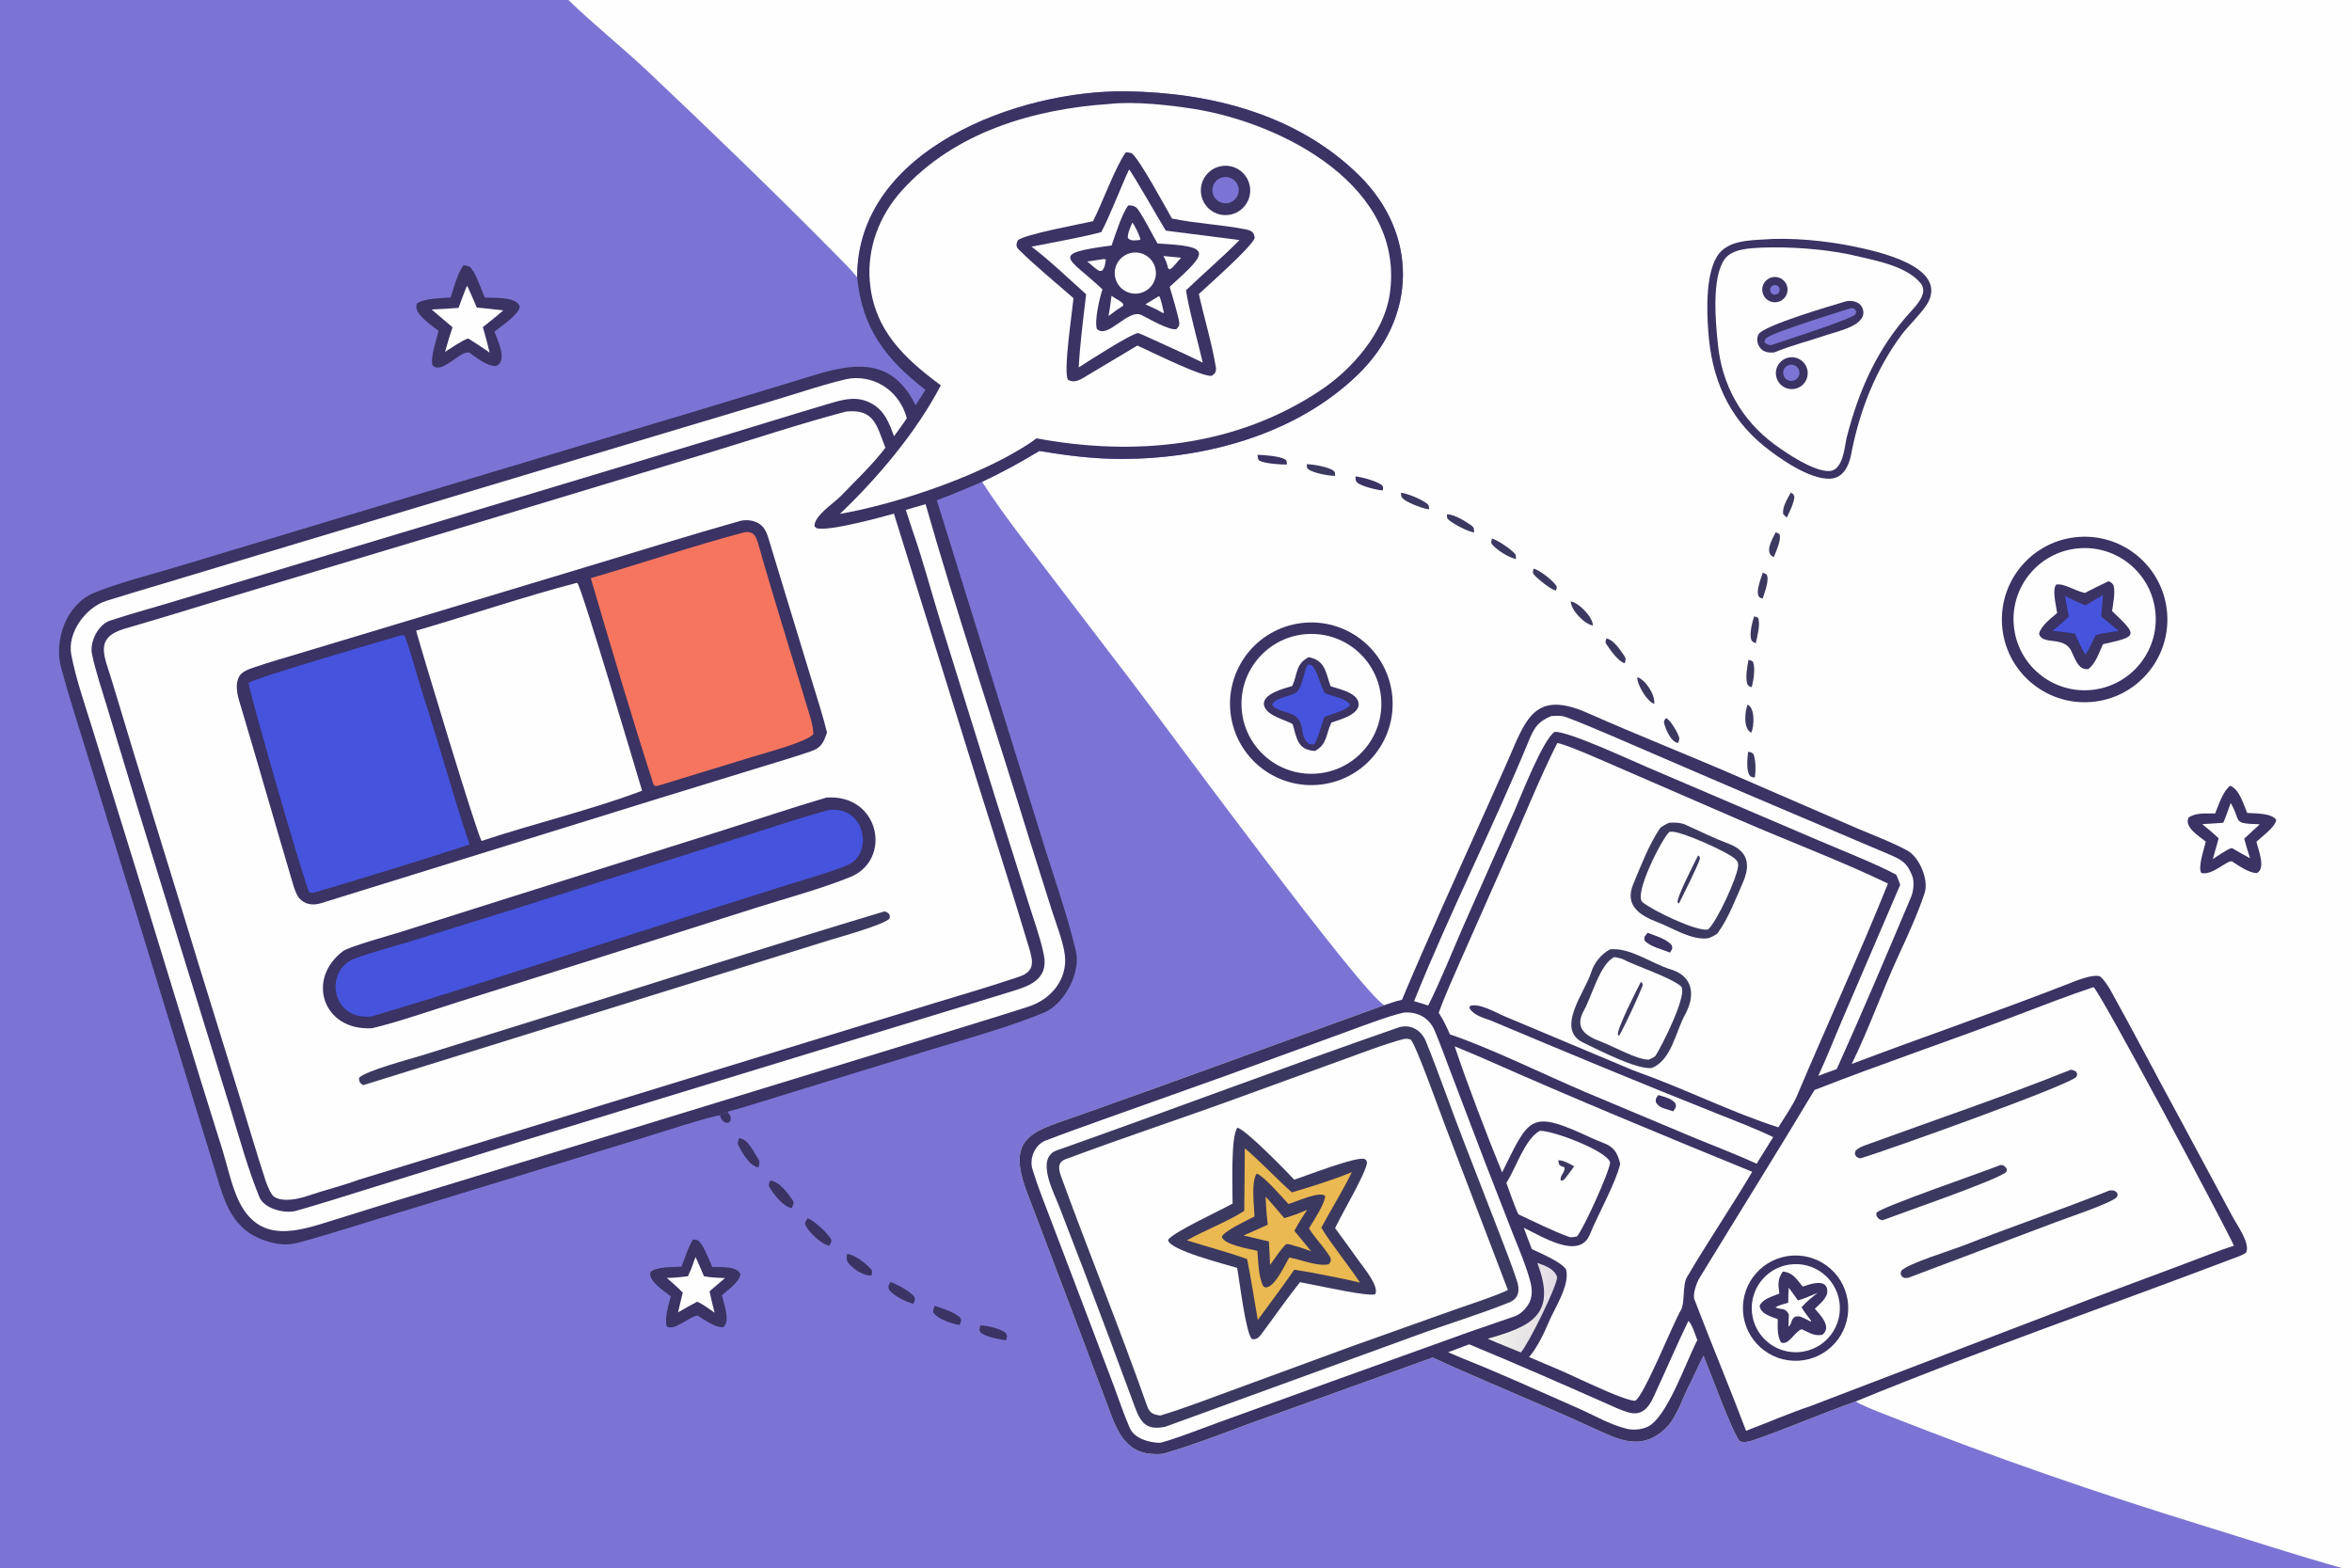 <?xml version="1.0" encoding="utf-8" ?><svg xmlns="http://www.w3.org/2000/svg" xmlns:xlink="http://www.w3.org/1999/xlink" width="1024" height="683" viewBox="0 0 1024 683"><rect x="0" y="0" width="1024" height="683" fill="#333333" stroke="none"/><path fill="#7B74D4" transform="scale(0.667 0.667)" d="M0 0L371 0L1536 0L1536 1024L1529.6 1024L0 1024L0 0Z"/><path fill="#FEFEFE" transform="scale(0.667 0.667)" d="M371 0L1536 0L1536 1024L1529.6 1024C1498.8 1015.34 1468.07 1005.28 1437.43 995.841C1368.92 974.729 1301.1 951.253 1234.4 924.956C1227.31 922.162 1217.66 918.682 1211.22 914.988C1188.85 922.872 1166.92 932.448 1144.52 940.251C1141.84 941.185 1138.33 941.943 1135.62 940.968C1130.88 935.72 1115.95 894.723 1111.95 885.076C1108.88 890.899 1106.37 896.786 1103.51 902.592C1098.51 911.645 1094.86 924.905 1087.46 932.272C1071.3 947.902 1056.22 939.797 1039.23 931.986C1004.83 916.161 969.433 902.082 935.138 886.285L819.162 928.114C799.617 935.254 779.958 943.035 760.03 948.859C757.065 949.535 754.288 949.398 751.308 949.159C731.59 947.573 727.241 928.382 721.256 912.975C716.823 901.565 712.592 889.924 708.279 878.407L669.854 777.024C656.368 740.576 676.064 738.38 705.45 727.78L754.523 710.263L903.625 656.229C888.858 648.6 761.02 474.296 739.829 446.482L684.343 373.838C669.983 355.071 653.725 334.301 641.045 314.566C655.036 307.926 665.236 302.318 678.383 294.439C697.392 297.507 713.382 299.642 733.052 299.642C787.726 299.332 846.08 283.419 886.18 244.725C925.232 207.043 925.704 152.433 887.066 114.427C846.629 74.65 790.262 60.398 735.058 59.623C665.285 58.643 559.2 97.444 559.511 181.069C555.602 176.059 549.417 170.018 544.836 165.39C505.006 125.047 464.221 85.704 423.016 46.771C406.151 30.835 387.576 16.083 371 0Z"/><path fill="#3A3363" transform="scale(0.667 0.667)" d="M915.121 652.686C932.452 611.569 951.075 570.713 969.344 529.978L983.865 497.445C996.064 469.428 1001.42 449.964 1036.77 465.692C1069.67 480.331 1104 493.696 1136.99 508.17L1211.85 540.638C1222.81 545.343 1235.05 549.84 1245.43 555.545C1253.13 560.208 1259.07 574.634 1256.27 583.049C1251.82 596.383 1245.47 610.345 1239.55 623.139C1228.79 646.355 1219.92 671.793 1208.67 694.616C1255.78 676.765 1303.5 660.515 1350.44 642.142C1355.47 640.173 1364.79 636.231 1370.26 637.233C1372.19 637.861 1376.32 644.172 1377.33 645.968C1393.28 674.717 1408.56 704.025 1424.26 732.883L1457.02 793.875C1460.1 799.689 1469.18 812.077 1466.04 817.807C1463.44 819.693 1459.96 820.733 1456.95 821.878C1375.45 852.832 1291.8 881.814 1211.22 914.988C1188.85 922.872 1166.92 932.448 1144.52 940.251C1141.84 941.185 1138.33 941.943 1135.62 940.968C1130.88 935.72 1115.95 894.723 1111.95 885.076C1108.88 890.899 1106.37 896.786 1103.51 902.592C1098.51 911.645 1094.86 924.905 1087.46 932.272C1071.3 947.902 1056.22 939.797 1039.23 931.986C1004.83 916.161 969.433 902.082 935.138 886.285L819.162 928.114C799.617 935.254 779.958 943.035 760.03 948.859C757.065 949.535 754.288 949.398 751.308 949.159C731.59 947.573 727.241 928.382 721.256 912.975C716.823 901.565 712.592 889.924 708.279 878.407L669.854 777.024C656.368 740.576 676.064 738.38 705.45 727.78L754.523 710.263L903.625 656.229C907.719 654.808 910.922 653.704 915.121 652.686Z"/><path fill="#FEFEFE" transform="scale(0.667 0.667)" d="M916.44 661.06C925.316 660.431 932.847 664.377 936.425 672.795C940.098 681.436 943.309 690.493 946.674 699.286L969.295 758.713L987.551 805.571C991.465 815.494 995.908 825.692 998.71 835.989C1000.25 841.635 1000.59 847.186 997.206 852.248C995.165 855.297 992.396 857.861 988.954 859.275C977.882 863.201 966.582 866.88 955.524 870.85L869.99 901.62L794.663 928.919C784.936 932.419 766.08 939.897 757.152 941.967C750.245 941.84 740.567 939.339 737.473 932.318C733.58 923.485 730.406 913.868 727.029 904.785L708.311 855.339L686.102 796.931C681.896 785.875 677.355 774.61 673.934 763.421C671.711 756.15 675.547 747.297 682.619 744.573C694.8 739.88 707.355 735.451 719.618 731.032L801.56 701.807L876.637 674.452C887.001 670.713 906.552 663.126 916.44 661.06Z"/><path fill="#3C3960" transform="scale(0.667 0.667)" d="M913.258 670.65C920.836 668.46 927.816 672.641 930.727 679.812C939.536 701.512 947.114 723.832 955.612 745.617L978.884 805.627C982.727 815.714 986.774 825.825 990.122 836.086C992.149 841.966 991.618 847.713 985.08 850.331C965.255 858.268 944.53 864.482 924.516 871.822L760.66 931.459C748.924 933.855 744.849 929.644 740.896 918.912C729.78 888.739 718.568 858.59 707.127 828.538L691.248 787.348C687.804 778.331 675.717 756.007 689.922 750.993C764.453 724.686 838.597 696.557 913.258 670.65Z"/><path fill="#FEFEFE" transform="scale(0.667 0.667)" d="M916.601 678.269C918.558 678.079 918.79 678.195 920.741 678.639C924.065 681.552 939.75 725.626 942.63 733.135L984.253 842.208C975.758 846.334 958.347 851.886 948.817 855.279L882.899 878.774L804.046 907.723C789.018 913.246 772.619 919.561 757.369 924.159C752 923.345 750.349 922.431 748.483 917.14C730.951 867.411 711.049 818.563 692.965 769.042C690.854 763.26 689.723 758.538 696.63 756.402C733.26 742.709 770.467 730.489 807.187 717.08L874.849 692.48C886.729 688.19 904.8 681.221 916.601 678.269Z"/><path fill="#3C3960" transform="scale(0.667 0.667)" d="M807.68 736.228C813.111 737.385 839.63 764.585 844.79 770.145C852.105 767.842 885.826 754.605 890.757 756.709C891.915 757.203 891.851 757.764 892.343 758.848C891.827 765.63 875.794 792.424 871.475 801.821C876.657 808.94 881.993 816.103 887.061 823.294C890.205 827.754 900.534 839.948 897.609 845.021C892.448 846.359 866.118 840.508 858.587 839.082L848.555 837.083C839.823 848.068 831.792 859.716 823.405 870.961C821.694 873.255 820.039 874.785 817.136 874.214C813.06 869.942 809.151 836.371 807.511 827.764C799.88 825.33 762.873 816.164 762.464 809.523C765.202 804.644 796.566 790.313 804.549 785.79C804.603 776.345 803.19 741.906 807.68 736.228Z"/><path fill="#EAB951" transform="scale(0.667 0.667)" d="M812.544 749.727C822.496 758.051 833.225 769.541 843.245 778.484C855.877 774.683 870.329 770.332 882.416 765.221C876.45 777.551 868.933 789.33 862.469 801.508C868.343 811.449 880.417 826.243 887.722 837.374C877.635 834.919 867.243 832.998 857.045 830.992L844.808 828.942C837.259 839.887 828.907 850.976 821.009 861.731C818.673 848.594 816.672 835.05 814.053 822.029C803.52 818.096 786.042 813.336 774.716 809.79C785.999 803.337 802.052 797.242 812.176 790.508L812.544 749.727Z"/><path fill="#3C3960" transform="scale(0.667 0.667)" d="M820.312 766.163C825.105 767.885 836.729 781.484 841.034 786.05C846.228 784.539 861.198 777.571 864.913 780.702C865.181 785.328 857.207 797.275 854.403 801.975C858.121 807.847 863.165 813.056 867.019 818.823C868.709 821.353 869.517 822.952 867.414 825.335C862.055 826.952 851.864 823.487 846.177 822L841.501 820.969C838.983 825.334 830.675 843.564 824.786 840.012C821.491 834.637 821.295 823.319 820.739 816.624C815.308 815.301 798.772 812.687 797.535 807.411C799.598 803.272 813.85 796.846 818.831 794.194C818.655 786.433 816.503 771.879 820.312 766.163Z"/><path fill="#EAB951" transform="scale(0.667 0.667)" d="M826.061 781.353C827.463 782.388 836.575 793.26 838.321 795.301C844.066 793.488 847.778 792.31 853.314 789.797C849.819 794.898 847.83 798.133 844.888 803.569L855.86 816.939C851.231 815.073 846.45 813.758 841.664 812.345L839.611 812.2C836.917 814.255 831.434 822.494 829.021 825.861C828.887 820.916 828.514 815.47 828.266 810.491L811.61 806.597C816.757 804.516 822.436 801.839 827.553 799.546C826.695 793.664 826.437 787.313 826.061 781.353Z"/><path fill="#FEFEFE" transform="scale(0.667 0.667)" d="M1366.54 644.477C1371.29 648.268 1451.34 798.353 1458.18 813.298C1448.96 816.137 1435.21 821.68 1425.83 825.15L1363.42 848.48L1181.1 918.227C1169.1 922.155 1152.32 929.38 1139.73 934.09C1128.91 905.549 1116.84 876.735 1105.95 848.208C1104.82 844.78 1107.48 837.366 1109.24 834.488C1134.14 793.635 1159.82 752.662 1184.39 711.623C1228.29 694.387 1273.39 679.3 1317.49 662.48C1333.67 656.311 1350.13 649.912 1366.54 644.477Z"/><path fill="#3A3363" transform="scale(0.667 0.667)" d="M1170.06 819.715C1189 818.629 1205.23 833.082 1206.35 852.018C1207.47 870.953 1193.04 887.217 1174.12 888.366C1155.14 889.518 1138.84 875.05 1137.72 856.07C1136.6 837.091 1151.09 820.804 1170.06 819.715Z"/><path fill="#FEFEFE" transform="scale(0.667 0.667)" d="M1167.99 825.601C1183.58 823.3 1198.12 833.982 1200.59 849.553C1203.06 865.124 1192.54 879.783 1177 882.422C1166.8 884.155 1156.45 880.271 1149.9 872.251C1143.36 864.231 1141.63 853.313 1145.37 843.661C1149.11 834.008 1157.75 827.111 1167.99 825.601Z"/><path fill="#3A3363" transform="scale(0.667 0.667)" d="M1163.69 830.144C1170.29 830.717 1172.7 835.189 1176.69 839.956C1180.66 838.738 1192.43 834.01 1192.76 842.805C1192.92 847.268 1187.75 851.459 1184.59 854.378C1188.3 858.729 1195.85 866.212 1189.62 871.364C1185.08 872.425 1182.05 870.629 1177.97 868.707L1176.01 867.807C1171.3 869.368 1167.51 878.778 1162.48 876.394C1159.95 871.877 1160.37 866.36 1160.4 861.24C1155.83 859.452 1149.3 857.9 1148.56 852.515C1150.64 847.958 1156.65 846.489 1161.46 844.559C1160.59 838.39 1160.25 835.209 1163.69 830.144Z"/><path fill="#FEFEFE" transform="scale(0.667 0.667)" d="M1167.53 840.653C1169.63 843.366 1171.6 846.199 1173.58 848.997C1178.14 847.661 1182.04 845.906 1186.39 844.052C1181.95 847.544 1179.9 849.239 1175.93 853.397C1177.6 856.556 1180.15 859.424 1182.29 862.441L1181.87 862.783L1178.65 861.14C1175.17 859.564 1175.1 859.132 1171.77 859.601C1168.41 861.896 1169.99 864.195 1167.4 866.157L1167.64 858.125C1165.1 853.152 1162.57 855.543 1158.88 853.463C1161.35 851.999 1164.44 851.318 1167.25 850.511C1167.17 847.471 1167.41 843.743 1167.53 840.653Z"/><path fill="#3C3960" transform="scale(0.667 0.667)" d="M1351.77 698.354C1353.28 698.58 1353.66 698.898 1355.06 699.539C1356.14 701.831 1356.07 700.689 1355.34 703.076C1349.71 708.89 1231.95 750.956 1214.76 756.155C1213.22 756.272 1213.05 755.976 1211.71 755.185C1210.43 752.938 1210.65 754.115 1211.05 751.525C1212.73 749.514 1215.22 748.532 1217.66 747.642C1262.33 731.36 1307.63 716.037 1351.77 698.354Z"/><path fill="#3C3960" transform="scale(0.667 0.667)" d="M1377.16 777.146C1380.18 777.301 1379.32 776.863 1381.64 778.35C1382.51 780.593 1382.53 779.515 1381.64 781.691C1377.43 785.724 1348.98 795.189 1341.91 797.908L1245.5 834.263C1242.61 834.31 1243.36 834.718 1241.35 833.332C1240.37 830.944 1240.4 831.957 1241.09 829.596C1245.2 824.956 1273.56 816.309 1281.4 813.237C1313.1 800.804 1345.51 789.729 1377.16 777.146Z"/><path fill="#3C3960" transform="scale(0.667 0.667)" d="M1305.67 760.632C1308.11 760.502 1308.8 761.592 1310 763.306L1309.62 765.119C1304.36 770.161 1240.67 792.157 1228.87 796.628C1227.99 796.546 1227.2 796.125 1226.35 795.78C1224.53 793.434 1224.77 794.43 1224.78 791.844C1227.15 788.214 1295.3 764.864 1305.67 760.632Z"/><path fill="#FEFEFE" transform="scale(0.667 0.667)" d="M1016.5 485.099C1022.61 485.984 1048.63 497.664 1055.36 500.562L1135.16 535.193C1166.31 548.76 1202.08 562.226 1232.35 576.835C1213.63 623.386 1192.29 669.664 1172.74 715.914C1170.5 721.226 1164 730.756 1160.76 736.007C1130.06 726.111 1100.33 711.127 1069.91 700.23C1065.07 698.496 1060.11 696.302 1055.37 694.291L982.691 663.772C977.091 661.468 965.15 654.391 959.472 656.844L959.151 658.101C961.757 662.841 968.048 664.38 973.125 666.286C1022.16 686.937 1071.18 707.306 1120.62 726.966C1132.57 731.718 1145.94 736.846 1157.43 742.375L1146.58 759.769C1134.42 754.069 1119.21 748.325 1106.5 743.059L1034.76 712.949C1008.92 701.97 971.804 683.762 946.436 675.342C943.925 669.774 942.447 666.357 939.099 661.189C943.149 649.889 949.361 636.356 954.166 625.283L982.364 561.553C992.974 537.904 1005.11 507.52 1016.5 485.099Z"/><path fill="#3C3960" transform="scale(0.667 0.667)" d="M1050.88 619.806C1063.8 618.346 1078.19 629.141 1090.63 632.911C1105.29 637.351 1106.72 650.012 1099.93 662.34C1093.78 673.503 1091.07 692.105 1078.2 697.251C1068.46 698.545 1042.98 685.25 1032.82 680.389C1015.42 671.371 1034.66 647.454 1038.52 635.052C1040.56 628.479 1045.17 622.923 1050.88 619.806Z"/><path fill="#FEFEFE" transform="scale(0.667 0.667)" d="M1053.81 624.859C1055.05 625.078 1058.09 625.621 1059 626.089C1068.43 630.96 1089.67 637.777 1097.08 643.763C1102.47 648.111 1084.25 683.725 1080.71 689.135C1080.04 690.153 1077.21 691.37 1076.18 691.805C1068.37 691.864 1052.96 683.023 1045.17 680.115C1034.7 676.208 1027.42 671.15 1033.99 659.462C1038.98 650.597 1044.54 628.813 1053.81 624.859Z"/><path fill="#3C3960" transform="scale(0.667 0.667)" d="M1071.08 641.011C1072.27 642.099 1071.76 641.45 1072.31 643.241C1069.51 650.495 1060.65 669.676 1056.81 676.309L1056.05 675.512C1055.27 671.986 1068.5 645.832 1071.08 641.011Z"/><path fill="#3C3960" transform="scale(0.667 0.667)" d="M1089.3 537.196C1093.23 536.867 1097.03 536.928 1100.73 538.68C1109.76 542.818 1118.98 547.311 1128.29 550.824C1141.1 555.657 1142.78 564.567 1137.57 576.376C1132.8 587.203 1128.22 599.417 1121.31 609.024C1120.28 610.448 1116.95 611.792 1115.27 612.495C1104.28 614.167 1092.19 605.98 1082.18 602.185C1070.25 597.667 1060.25 591.124 1066.1 577.142C1071.19 564.992 1076.18 551.781 1083.47 540.815C1084.18 539.742 1088.04 537.827 1089.3 537.196Z"/><path fill="#FEFEFE" transform="scale(0.667 0.667)" d="M1089.66 543.092C1090.21 543.055 1090.76 543.022 1091.32 543.004C1097.73 542.794 1128.29 556.385 1132.89 561.044C1134.08 562.249 1134.66 563.326 1134.57 565.07C1134.19 572.496 1120.51 602.166 1114.83 606.868C1107 608.182 1078.58 594.334 1072.14 589.011C1066.11 584.023 1084.83 547.445 1089.66 543.092Z"/><path fill="#3C3960" transform="scale(0.667 0.667)" d="M1108.38 558.546C1109.6 559.198 1109.06 558.738 1109.67 560.342C1108.22 565.481 1098.78 584.117 1095.93 589.842L1095 589.141C1094.54 585.36 1105.99 563.435 1108.38 558.546Z"/><path fill="#3A3363" transform="scale(0.667 0.667)" d="M1075.47 609.008C1080.4 610.895 1088.46 613.198 1091.33 617.356C1091.68 620.121 1091.75 619.062 1090.02 621.908C1084.77 619.692 1076.61 617.965 1073.37 613.854C1073.23 611.068 1073.51 611.62 1075.47 609.008Z"/><path fill="#3A3363" transform="scale(0.667 0.667)" d="M1082.39 714.912C1086.52 716.174 1091.22 717.06 1093.73 720.513C1094.04 723.501 1094.16 722.315 1092.19 725.553L1089.73 724.769C1085.93 723.538 1082.62 723.006 1080.77 719.396C1080.92 716.479 1080.62 717.63 1082.39 714.912Z"/><path fill="#FEFEFE" transform="scale(0.667 0.667)" d="M949.518 683.105C956.353 685.963 963.297 688.784 970.063 691.785C1027.53 717.269 1085.56 741.229 1143.74 765.031C1130 788.23 1114.72 810.616 1101.11 833.849C1098.12 838.949 1099.89 850.874 1097.17 855.36C1092.26 863.438 1072.79 912.241 1067.24 914.526C1060.3 914.245 1037.23 903.098 1029.5 899.66C1020.1 895.123 1007.81 890.193 998.052 885.982C1002.81 880.612 1007.77 870.842 1010.51 864.103C1014.44 854.466 1024.44 839.865 1022.41 829.505C1021.49 824.846 1004.27 817.606 999.875 815.477C998.127 811.199 996.313 805.991 994.67 801.607C1006.44 807.169 1030.91 822.911 1037.77 805.877C1042.79 793.404 1054.74 772.207 1057.58 759.848C1054.46 746.888 1049.05 747.728 1038.33 742.725C998.436 724.096 998.434 729.251 980.489 765.408C971.043 742.515 957.306 706.474 949.518 683.105Z"/><path fill="#FEFEFE" transform="scale(0.667 0.667)" d="M1012.58 467.507C1016.01 467.272 1019.1 466.999 1022.36 468.226C1032.21 471.925 1042.08 476.163 1051.76 480.265L1109.29 505.062C1150.44 522.852 1191.95 540.233 1233.19 557.845C1241.22 561.273 1244.91 563.283 1248.1 571.651C1249.68 575.146 1249.03 581.791 1247.56 585.282C1231.83 622.57 1215.54 661.07 1198.91 697.936L1186.86 702.367C1192.26 690.841 1197.43 677.577 1202.51 665.751L1240.29 577.757C1239.86 575.957 1238.53 572.951 1237.79 571.132C1226.83 564.919 1199.62 554.088 1187.44 548.857L1075.01 500.791C1064.19 496.219 1023.9 477.393 1014.86 477.807C1007.42 482.023 992.687 519.996 988.334 529.898L955.253 604.483C948.169 620.725 940.081 640.91 932.231 656.484C929.457 655.491 925.902 654.515 923.025 653.64C945.882 596.662 974.832 539.733 998.258 482.768C1001.61 474.625 1004.48 470.765 1012.58 467.507Z"/><path fill="#FEFEFE" transform="scale(0.667 0.667)" d="M1005.01 738.297C1012.79 737.744 1048.47 751.049 1050.99 758.85C1050.69 764.755 1033.4 802.852 1029.3 807.257C1027.99 807.547 1025.53 808.016 1024.31 807.581C1013.72 803.819 1001.27 797.503 991.117 792.797C988.724 787.93 985.279 777.734 983.274 772.301C989.892 761.814 995.158 743.976 1005.01 738.297Z"/><path fill="#3C3960" transform="scale(0.667 0.667)" d="M1017.12 757.484C1020.58 757.408 1024.35 759.77 1027.52 761.394C1026.06 763.68 1023.11 767.356 1021.39 769.647C1019.59 770.953 1020.5 770.798 1018.69 770.656C1018.14 767.177 1021.83 765.312 1021.15 762.122C1017.67 760.844 1017.58 760.93 1017.12 757.484Z"/><path fill="#FEFEFE" transform="scale(0.667 0.667)" d="M1102.07 862.386C1104.27 864.024 1106.82 872.023 1107.89 874.953C1100.71 888.523 1088.03 926.122 1075.09 931.656C1071.01 933.402 1066.07 933.824 1061.75 932.775C1050.94 930.15 1039.74 923.615 1029.51 919.122C1004.61 908.186 979.753 896.823 954.495 886.769L945.24 882.816L959.019 877.667C988.937 890.06 1018.63 903.064 1048.23 916.17C1053.02 918.287 1058.31 920.865 1063.25 922.203C1073.5 924.976 1077.63 916.249 1080.94 908.53C1088.06 893.13 1094.7 877.569 1102.07 862.386Z"/><defs><linearGradient id="gradient_0" gradientUnits="userSpaceOnUse" x1="1011.585" y1="855.578" x2="978.761" y2="850.348"><stop offset="0" stop-color="#E1DCE4"/><stop offset="1" stop-color="#F2F1EC"/></linearGradient></defs><path fill="url(#gradient_0)" transform="scale(0.667 0.667)" d="M1003.45 824.544C1008.67 826.287 1014.37 828.195 1016.42 833.718C1016.49 839.431 997.665 877.531 992.705 882.966L983.519 879.231C979.339 877.562 975.185 875.777 971.038 874.023C1000.01 865.844 1016.26 858.095 1003.45 824.544Z"/><path fill="#3A3363" transform="scale(0.667 0.667)" d="M1150.95 156.355C1168.88 154.9 1192.05 157.169 1209.99 160.899C1224.21 163.854 1269.82 173.362 1258.98 196.519C1255.93 203.028 1245.66 212.525 1240.92 218.983C1224.5 241.315 1214.23 267.2 1208.77 294.265C1207.48 302.386 1204.11 312.237 1194.34 312.529C1180.91 312.93 1161.58 299.416 1151.61 291.378C1127.6 272.01 1116.93 245.899 1115.01 215.645C1113.96 202.281 1113.3 176.231 1122.24 165.374C1128.94 157.24 1141.34 156.937 1150.95 156.355Z"/><path fill="#FEFEFE" transform="scale(0.667 0.667)" d="M1149.83 161.654C1168.22 161.037 1189.05 162.384 1207.3 166.125C1221.73 169.685 1243.75 172.903 1253.61 184.852C1258.65 190.943 1251.65 198.602 1247.45 203.174C1225.33 227.28 1213.18 255.013 1205.21 286.352C1203.93 293.042 1202.68 307.545 1193.73 307.56C1183.48 307.577 1166.37 296.119 1158.21 290.094C1136.67 274.175 1123.92 251.244 1121.33 224.667C1119.86 211.091 1117.03 180.947 1125.82 169.092C1130.84 162.326 1142.2 162.111 1149.83 161.654Z"/><path fill="#3A3363" transform="scale(0.667 0.667)" d="M1205.33 196.62C1209.81 195.991 1214.48 197.215 1215.93 201.842C1219.2 212.299 1199.8 216.186 1193.41 218.367C1181.52 222.421 1169.65 225.35 1158.18 230.062C1156.07 230.273 1154.02 230.232 1152.02 229.464C1149.99 228.688 1148.53 227.011 1147.69 225.043C1146.8 222.953 1146.78 220.436 1147.8 218.385C1150.73 212.476 1196.79 199.163 1205.33 196.62Z"/><path fill="#7B74D4" transform="scale(0.667 0.667)" d="M1208.55 201.022C1211.33 202.079 1210.64 201.342 1211.69 203.561L1211.06 205.256C1207.06 208.953 1164.11 222.539 1155.93 225.348C1154.24 225.339 1153.43 224.668 1151.96 223.824C1151.63 222.382 1151.85 222.615 1152.54 220.963C1157.47 216.795 1199.64 203.927 1208.55 201.022Z"/><path fill="#3A3363" transform="scale(0.667 0.667)" d="M1166.42 233.729C1171.9 231.984 1177.76 235.034 1179.48 240.53C1181.2 246.027 1178.12 251.873 1172.62 253.568C1167.15 255.251 1161.35 252.199 1159.65 246.738C1157.94 241.277 1160.96 235.463 1166.42 233.729Z"/><path fill="#7B74D4" transform="scale(0.667 0.667)" d="M1167.87 238.236C1169.74 237.74 1171.72 238.291 1173.06 239.677C1174.4 241.062 1174.89 243.064 1174.34 244.911C1173.78 246.758 1172.27 248.16 1170.39 248.576C1167.56 249.201 1164.76 247.451 1164.07 244.638C1163.39 241.824 1165.08 238.98 1167.87 238.236Z"/><path fill="#3A3363" transform="scale(0.667 0.667)" d="M1155.19 181.533C1157.91 180.331 1161.07 180.685 1163.46 182.461C1165.85 184.237 1167.1 187.16 1166.73 190.114C1166.36 193.068 1164.43 195.596 1161.68 196.732C1157.5 198.458 1152.71 196.501 1150.93 192.34C1149.15 188.179 1151.05 183.362 1155.19 181.533Z"/><path fill="#7B74D4" transform="scale(0.667 0.667)" d="M1156.76 186.657C1157.74 185.976 1159.01 185.907 1160.06 186.48C1161.1 187.053 1161.73 188.168 1161.68 189.356C1161.62 190.545 1160.9 191.602 1159.82 192.083C1158.34 192.735 1156.62 192.161 1155.83 190.757C1155.04 189.353 1155.44 187.579 1156.76 186.657Z"/><path fill="#3A3363" transform="scale(0.667 0.667)" d="M1357.26 350.517C1386.93 348.616 1412.56 371.056 1414.6 400.725C1416.64 430.394 1394.33 456.137 1364.68 458.323C1334.82 460.524 1308.87 438.022 1306.82 408.15C1304.76 378.279 1327.38 352.431 1357.26 350.517Z"/><path fill="#FEFEFE" transform="scale(0.667 0.667)" d="M1353.96 358.305C1379.41 354.561 1403.05 372.239 1406.67 397.717C1410.28 423.195 1392.48 446.752 1366.99 450.236C1341.69 453.695 1318.34 436.052 1314.76 410.757C1311.17 385.463 1328.69 362.022 1353.96 358.305Z"/><path fill="#3A3363" transform="scale(0.667 0.667)" d="M1376.32 379.448C1378.25 380.276 1378.28 380.367 1379.59 382.079C1380.85 386.613 1379.33 394.021 1378.64 398.933C1395.93 415.33 1395.18 415.491 1372.65 420.607C1370.28 425.934 1367.71 433.605 1363.05 436.791C1356.71 437.694 1354.66 430.407 1352.21 425.46C1347.41 414.604 1332.94 421.789 1330.97 413.646C1332.33 408.448 1338.68 403.775 1342.78 400.172C1342.05 395.18 1339.48 385.511 1342.03 381.72C1346.68 380.555 1353.59 385.239 1359.85 386.865L1360.81 387.107C1365.98 384.481 1371.08 381.96 1376.32 379.448Z"/><path fill="#4653DC" transform="scale(0.667 0.667)" d="M1361.29 395.214L1372.69 388.436C1372.36 393.122 1371.93 397.781 1371.52 402.459L1382.92 411.885C1378.17 412.914 1372.28 413.154 1367.9 414.622C1365.59 419.683 1364.25 422.671 1361.21 427.422C1358.49 423.113 1356.42 418.233 1354.3 413.585L1339.77 411.812C1343.74 408.587 1346.73 406.138 1350.41 402.514C1349.42 397.876 1348.69 393.729 1347.92 389.059C1352.85 391.601 1356.06 393.124 1361.29 395.214Z"/><path fill="#3A3363" transform="scale(0.667 0.667)" d="M846.752 407.189C875.618 402.108 903.139 421.391 908.225 450.263C913.312 479.135 894.04 506.667 865.176 511.762C836.302 516.858 808.766 497.574 803.678 468.692C798.589 439.81 817.876 412.272 846.752 407.189Z"/><path fill="#FEFEFE" transform="scale(0.667 0.667)" d="M855.887 413.86C880.951 413.796 901.379 433.955 901.652 459.023C901.925 484.091 881.942 504.691 856.883 505.174C831.527 505.662 810.634 485.384 810.358 460.019C810.081 434.654 830.527 413.926 855.887 413.86Z"/><path fill="#3A3363" transform="scale(0.667 0.667)" d="M854.2 429.031C864.946 431.034 865.32 438.825 868.471 447.964C873.457 449.827 884.596 451.732 886.546 458.019C889.04 466.06 874.722 469.831 869.059 471.711C865.234 479.76 866.456 485.824 858.329 490.27C846.861 489.605 846.556 482.206 843.756 472.709C838.868 469.85 827.114 467.457 825.179 460.817C822.965 453.221 838.333 449.393 843.438 447.901C847.237 439.954 845.38 433.749 854.2 429.031Z"/><path fill="#4653DC" transform="scale(0.667 0.667)" d="M853.632 433.768L855.755 434.084C859.556 436.489 861.312 446.122 864.342 451.653L864.806 452.49C869.385 454.707 878.85 455.77 881.229 460.112C879.609 463.665 868.918 466.235 864.482 468.039C862.492 473.241 860.469 481.913 857.926 485.888C856.523 486.173 855.906 485.96 854.52 485.712C848.258 480.873 851.756 474.505 846.913 468.752C843.254 464.405 833.428 464.877 830.366 460.205C831.906 455.24 843.918 454.564 846.716 451.58C850.257 447.804 850.583 439.643 853.632 433.768Z"/><path fill="#3A3363" transform="scale(0.667 0.667)" d="M1455.71 512.999C1461.73 515.271 1464.31 524.847 1466.81 530.753C1472.01 531.097 1482.94 530.769 1485.8 535.347C1485.04 540.021 1476.69 545.946 1472.82 549.546C1474.18 555.001 1479.13 567.173 1473.11 570.006C1467.7 569.851 1461.52 565.266 1456.83 562.339C1453.39 561.683 1443.91 571.907 1436.83 569.912C1434.58 566.112 1438.56 554.722 1439.8 549.468C1435.42 545.899 1425.45 539.999 1428.6 533.739C1433.41 530.398 1439.89 531.169 1445.91 531.088C1448.24 525.378 1450.98 516.544 1455.71 512.999Z"/><path fill="#FEFEFE" transform="scale(0.667 0.667)" d="M1456.06 524.262C1463.42 536.902 1456.44 537.546 1475.02 538.143L1464.88 547.567C1465.97 551.767 1467.4 556.153 1468.68 560.318C1464.92 558.385 1460.57 555.764 1456.83 553.643C1454.16 554.136 1446.98 559.178 1444.4 560.888L1448.18 547.345C1445.71 544.754 1440.4 540.52 1437.51 538.061C1442.03 537.836 1446.69 537.457 1451.22 537.151C1452.94 533.216 1454.57 528.354 1456.06 524.262Z"/><path fill="#3C3960" transform="scale(0.667 0.667)" d="M1025.3 392.63C1030.29 393.313 1039.69 402.669 1039.76 408.354C1034.56 407.735 1025.35 398.451 1025.3 392.63Z"/><path fill="#3A3363" transform="scale(0.667 0.667)" d="M884.753 311.022C888.158 311.266 899.742 314.244 902.206 317.023C903.117 318.05 902.725 318.529 902.609 320.19C899.194 320.045 888.664 317.535 885.979 315.086C884.565 313.798 884.925 313.032 884.753 311.022Z"/><path fill="#3C3960" transform="scale(0.667 0.667)" d="M944.442 335.801C949.063 335.637 956.221 340.122 960.02 342.775C962.425 344.455 962.042 345.145 962.241 347.641C958.12 347.026 949.196 342.406 945.9 339.632C944.187 338.191 944.607 338.055 944.442 335.801Z"/><path fill="#3A3363" transform="scale(0.667 0.667)" d="M820.815 296.94C824.903 296.975 835.497 297.782 838.99 300.045C840.014 300.709 839.821 301.715 840.062 303.248C836.15 303.401 825.837 302.684 822.265 300.841C820.933 300.153 821.099 298.636 820.815 296.94Z"/><path fill="#3C3960" transform="scale(0.667 0.667)" d="M914.403 321.713C918.561 322.029 927.806 325.978 931.162 328.589C932.969 329.995 932.545 330.191 932.862 332.529C928.956 332.188 919.756 328.602 916.516 326.147C914.366 324.517 914.717 324.033 914.403 321.713Z"/><path fill="#3C3960" transform="scale(0.667 0.667)" d="M1048.67 416.766C1053.4 417.937 1057.37 424.01 1060.04 427.871C1061.55 430.064 1061.14 430.77 1060.56 433.031C1056.09 431.799 1051.03 424.193 1048.45 420.444C1047.53 419.101 1048.22 418.116 1048.67 416.766Z"/><path fill="#3C3960" transform="scale(0.667 0.667)" d="M973.848 351.598C977.056 352.346 984.438 357.374 986.972 359.683C989.679 362.149 989.373 361.948 989.574 365.002C984.822 363.995 977.161 359.297 973.98 355.439C972.93 354.165 973.499 353.261 973.848 351.598Z"/><path fill="#3C3960" transform="scale(0.667 0.667)" d="M1001 371.225C1005.21 372.265 1012.87 378.482 1015.54 381.973C1016.61 383.367 1016.06 383.879 1015.58 385.592C1012.13 384.859 1003.89 378.097 1001.46 375.366C1000.1 373.826 1000.65 373.351 1001 371.225Z"/><path fill="#3C3960" transform="scale(0.667 0.667)" d="M852.992 303.073C856.584 302.995 867.665 304.919 870.534 307.413C871.658 308.39 871.325 308.872 871.508 310.69C867.758 310.737 856.812 308.84 853.813 306.216C852.84 305.365 853.117 304.634 852.992 303.073Z"/><path fill="#3C3960" transform="scale(0.667 0.667)" d="M1087.5 468.741C1090.41 470.389 1093.85 476.276 1095.25 479.376C1096.62 482.406 1096.25 482.552 1095.3 485.1C1090.64 484.303 1087.52 476.698 1086.32 472.528C1085.77 470.625 1086.5 470.264 1087.5 468.741Z"/><path fill="#3C3960" transform="scale(0.667 0.667)" d="M1068.71 442.13C1073.94 443.493 1080.67 453.867 1079.76 459.543C1075.11 458.116 1068.43 446.84 1068.71 442.13Z"/><path fill="#3C3960" transform="scale(0.667 0.667)" d="M1141.04 490.81C1143.65 491.38 1142.96 490.863 1144.69 492.529C1146.07 497.299 1146.18 502.796 1145.39 507.679C1143.92 507.317 1142.88 507.381 1142.16 506.373C1139.61 502.819 1140.64 494.909 1141.04 490.81Z"/><path fill="#3C3960" transform="scale(0.667 0.667)" d="M1140.68 460.057C1145.79 462.172 1144.98 474.573 1143.12 478.374C1137.76 475.746 1138.93 464.704 1140.68 460.057Z"/><path fill="#3C3960" transform="scale(0.667 0.667)" d="M1141.29 430.742C1142.59 431.188 1144.03 431.345 1144.41 432.518C1145.81 436.819 1144.56 444.497 1143.39 448.58C1141.48 448.197 1142.14 448.416 1140.57 446.806C1139.13 441.922 1140.47 435.802 1141.29 430.742Z"/><path fill="#3C3960" transform="scale(0.667 0.667)" d="M1144.98 402.358C1146.08 402.66 1146.49 402.879 1147.55 403.329C1149.27 407.337 1147.01 415.489 1146.06 419.948C1144.86 419.32 1143.7 419.033 1143.26 417.986C1141.61 414.026 1143.77 406.183 1144.98 402.358Z"/><path fill="#3C3960" transform="scale(0.667 0.667)" d="M1150.64 373.815L1153.15 375.011C1155.05 378.785 1151.92 386.428 1150.61 390.686C1143.97 390.559 1149.49 377.668 1150.64 373.815Z"/><path fill="#3C3960" transform="scale(0.667 0.667)" d="M1159.05 347.492C1159.72 347.722 1160.82 348.302 1161.51 348.631C1162.97 352.243 1159.29 359.953 1157.79 363.767C1151.39 360.859 1156.68 352.351 1159.05 347.492Z"/><path fill="#3C3960" transform="scale(0.667 0.667)" d="M1168.9 321.555C1170.99 323.007 1170.44 322.213 1171.28 324.46C1170.62 329.328 1168.39 333.444 1166.32 337.917C1165.29 337.116 1164.86 336.595 1163.98 335.664C1163.14 331.217 1166.76 325.597 1168.9 321.555Z"/><path fill="#3A3363" transform="scale(0.667 0.667)" d="M559.511 181.069C559.2 97.444 665.285 58.643 735.058 59.623C790.262 60.398 846.629 74.65 887.066 114.427C925.704 152.433 925.232 207.043 886.18 244.725C846.08 283.419 787.726 299.332 733.052 299.642C713.382 299.642 697.392 297.507 678.383 294.439C665.236 302.318 655.036 307.926 641.045 314.566C631.695 318.394 620.834 323.275 611.482 326.591L678.865 543.471C686.596 569.017 695.985 594.676 702.216 620.701C705.522 634.51 695.608 654.116 682.664 660.563C660.142 670.105 632.025 677.857 608.472 685.007L514.864 713.771C502.367 717.556 487.309 722.552 474.946 725.776L469.988 728.184C464.44 728.459 425.99 740.942 418.533 743.219L262.173 791.04C239.945 797.748 217.254 805.148 194.858 811.269C187.268 813.126 182.46 812.677 175.248 810.624C151.354 803.823 146.577 784.82 140.236 763.705C136.391 750.904 132.208 737.723 128.293 724.774L92.494 607.84L57.348 493.839C51.386 474.52 45.181 455.457 39.884 435.895C34.983 417.8 43.459 394.38 61.503 387.022C77.813 380.371 96.853 375.612 113.903 370.53L219.651 338.699L449.045 269.913L515.482 249.827C546.339 240.589 578.825 226.349 597.596 264.515C599.814 261.366 601.997 257.792 604.083 254.519C578.152 234.481 562.767 214.437 559.511 181.069Z"/><path fill="#FEFEFE" transform="scale(0.667 0.667)" d="M552.232 268.701C570.797 266.691 572.289 278.099 577.95 292.309C569.409 303.506 558.64 313.678 548.862 323.78C543.949 328.855 531.454 336.643 531.612 343.583L533.032 344.846C540.943 347.048 574.09 337.951 583.502 335.356L637.125 507.764C648.731 544.773 660.641 581.711 671.72 618.878C674.316 627.588 675.746 634.089 665.279 637.638C646.846 643.888 628.093 649.347 609.465 655.004L514.139 684.248L233.923 770.294C224.096 773.991 211.482 777.093 201.322 780.578C194.98 782.753 185.332 784.98 179.174 781.536C176.925 780.278 174.226 773.488 173.41 770.991C167.552 753.063 162.216 734.809 156.679 716.775L129.521 629.1C110.87 567.466 91.441 506.068 73.017 444.373C68.187 428.201 61.067 416.333 81.681 410.358C102.888 404.212 124.175 397.654 145.313 391.231L312.292 341.092L464.009 295.185C491.485 286.828 524.964 275.795 552.232 268.701Z"/><path fill="#3A3363" transform="scale(0.667 0.667)" d="M483.645 339.958C487.532 339.22 491.607 339.637 495.093 341.655C500.068 344.445 501.136 350.031 502.698 355.07C506.258 366.55 509.635 378.11 513.196 389.598L530.376 445.853C533.431 455.994 537.411 468.094 539.818 478.287C537.351 485.131 536.202 488.171 528.819 490.681C518.02 494.352 507.062 497.595 496.158 500.939L430.68 521.05L209.411 589.707C204.199 591.278 198.789 590.54 195.216 586.276C193.349 584.047 191.977 579.664 191.158 576.906C179.841 538.773 168.965 500.499 157.568 462.391C155.639 455.939 152.759 448.19 156.064 441.729C157.707 438.489 162.645 436.771 166.01 435.638C176.202 432.208 187.281 429.002 197.541 425.929L258.398 407.6L382.222 370.259C415.925 360.115 449.787 349.483 483.645 339.958Z"/><path fill="#FEFEFE" transform="scale(0.667 0.667)" d="M376.512 380.512L376.91 380.683C379.692 383.633 415.155 503.022 419.108 516.225C387.046 528.459 347.476 537.935 314.375 549.016C311.402 544.864 276.002 427.572 271.611 411.761C306.411 401.636 341.53 389.674 376.512 380.512Z"/><path fill="#F6755F" transform="scale(0.667 0.667)" d="M486.012 347.48C491.973 346.652 493.536 350.145 494.943 355.111C505.733 393.179 517.733 430.849 529.045 468.759C530.033 472.072 530.825 475.73 530.937 479.189C527.794 484.052 498.647 491.808 492.041 493.849L430.683 512.629L427.886 513.296C427.474 512.985 427.061 512.673 426.649 512.362C414.318 474.671 396.037 413.19 385.643 377.459C418.76 367.785 452.878 356.283 486.012 347.48Z"/><path fill="#4653DC" transform="scale(0.667 0.667)" d="M261.256 414.896C262.729 414.508 262.667 414.615 264.139 415.107C268.356 426.084 272.462 442.351 276.252 453.941C286.786 486.155 295.626 519.275 306.547 551.357C273.378 562.138 239.869 572.451 206.418 582.332C204.211 582.932 204.114 583.001 201.925 582.555C199.49 579.68 163.563 454.903 162.216 445.976C165.697 442.632 251.63 417.829 261.256 414.896Z"/><path fill="#3A3363" transform="scale(0.667 0.667)" d="M539.375 520.722C574.169 518.168 582.62 561.259 555.103 572.535C536.973 579.964 513.155 586.451 494.11 592.455L389.345 625.744L297.946 654.528C282.399 659.468 258.305 667.722 242.828 671.292C210.665 673.161 199.639 639.048 224.033 620.875C227.782 618.081 255.55 610.328 261.397 608.484L331.133 586.412L469.366 542.866C492.495 535.559 516.184 527.56 539.375 520.722Z"/><path fill="#4653DC" transform="scale(0.667 0.667)" d="M540.109 528.996C564.404 524.96 570.763 557.076 553.4 564.686C543.237 569.14 524.942 574.221 513.991 577.682L443.619 599.992C377.428 620.978 309.007 643.9 242.754 663.534C218.346 666.541 211.682 638.264 227.939 627.507C232.457 624.518 260.594 616.809 267.116 614.801L338.346 592.605L478.508 548.188C498.542 541.91 520.014 534.608 540.109 528.996Z"/><path fill="#3C3960" transform="scale(0.667 0.667)" d="M577.47 594.972C579.992 596.014 581.174 596.706 580.69 599.573C577.44 603.702 547.002 612.044 540.581 614.051L468.491 636.484L237.189 708.438C234.903 707.293 234.317 706.105 234.332 703.776C237.524 699.368 268.516 691.193 276.38 688.722L361.148 662.308C432.896 639.905 505.536 616.543 577.47 594.972Z"/><path fill="#FEFEFE" transform="scale(0.667 0.667)" d="M724.594 67.834C740.321 66.095 763.068 68.514 779.228 71.093C837.32 80.365 917.69 121.868 907.095 192.339C903.395 216.95 883.006 240.667 862.499 254.445C807.077 291.683 741.116 298.191 676.555 286.172C670.417 290.913 663.294 294.765 656.541 298.568C625.514 315.087 582.793 329.314 548.234 335.524C572.914 311.994 598.238 282.039 614.1 251.586C590.469 234.005 570.437 215.598 567.753 183.68C565.917 161.837 574.028 140.681 588.593 124.505C623.014 86.277 674.728 71.117 724.594 67.834Z"/><path fill="#3A3363" transform="scale(0.667 0.667)" d="M734.901 99.4C736.332 99.519 737.283 99.718 738.681 99.973C743.819 103.985 760.537 134.881 764.975 142.678C780.552 145.919 797.027 146.62 812.671 149.661C816.565 150.418 818.683 151.387 818.996 155.396C816.774 161.467 789.477 185.463 782.536 191.948C785.969 207.416 791.086 224.162 793.639 239.868C794.089 242.633 793.059 243.932 791.003 245.351C785.022 246.271 755.242 231.476 747.257 227.86L742.398 225.607C731.689 231.999 720.977 238.387 710.278 244.795C706.109 247.292 701.723 250.643 697.1 247.926C693.913 242.69 699.817 204.23 700.719 194.692C689.252 184.591 675.94 173.782 665.032 162.979C662.992 160.959 663.279 159.166 664.376 156.833C669.134 152.931 704.854 146.358 713.453 144.421C719.052 133.574 728.523 107.823 734.901 99.4Z"/><path fill="#FEFEFE" transform="scale(0.667 0.667)" d="M736.962 110.669C738.684 111.967 757.832 145.642 760.949 150.565L809.071 156.733C798.534 167.482 785.232 178.841 774.157 189.523C775.743 200.804 782.252 224.613 785.092 236.762C772.538 230.54 758.519 224.418 745.707 218.526L742.925 217.421C737.8 218.093 710.144 235.993 704.113 239.878C704.952 224.443 707.126 207.582 708.972 192.139C698.844 183.051 683.861 168.869 673.297 161.054C687.445 158.215 705.084 155.144 718.794 151.567C723.413 143.463 732.012 121.241 736.962 110.669Z"/><path fill="#3A3363" transform="scale(0.667 0.667)" d="M736.497 134.057C739.387 134.116 741.324 134.563 742.994 137.018C747.573 143.751 751.486 151.938 755.551 158.983C792.111 160.834 788.493 164.597 763.492 187.257C765.521 194.222 767.743 201.427 769.385 208.5C770.078 211.483 770.024 213.082 767.69 214.941C762.588 215.514 750.483 208.363 745.046 205.658C736.065 201.435 723.204 221.667 716.001 214.764C714.229 209.333 717.784 194.465 719.608 188.91C697.407 167.945 683.936 165.734 725.567 160.279C727.947 153.435 732.441 139.227 736.497 134.057Z"/><path fill="#FEFEFE" transform="scale(0.667 0.667)" d="M741.235 164.836C748.564 164.931 754.467 170.881 754.505 178.213C754.544 185.544 748.703 191.556 741.375 191.727C736.515 191.841 731.972 189.321 729.494 185.138C727.016 180.954 726.989 175.759 729.423 171.55C731.857 167.34 736.374 164.774 741.235 164.836Z"/><path fill="#FEFEFE" transform="scale(0.667 0.667)" d="M756.19 193.471L757.001 193.75C758.234 197.467 758.84 200.118 759.671 203.961L759.299 204.484L755.46 202.325L747.648 198.663C750.486 197.019 753.381 195.189 756.19 193.471Z"/><path fill="#FEFEFE" transform="scale(0.667 0.667)" d="M739.078 145.342C740.649 146.763 743.902 154.056 744.457 156.344L743.344 156.764C740.299 156.884 738.371 157.532 736.228 155.432C735.777 152.706 737.974 148.175 739.078 145.342Z"/><path fill="#FEFEFE" transform="scale(0.667 0.667)" d="M725.512 193.119C728.419 195.335 730.856 195.949 733.166 198.407L733.079 199.65L729.455 201.988L723.55 206.321C724.436 202.061 724.945 197.455 725.512 193.119Z"/><path fill="#FEFEFE" transform="scale(0.667 0.667)" d="M720.892 169.08L721.821 169.548C721.311 172.485 721.284 174.521 719.366 176.726C717.126 177.21 717.602 176.842 714.904 175.113L709.684 170.715L720.892 169.08Z"/><path fill="#FEFEFE" transform="scale(0.667 0.667)" d="M759.385 167.129C763.211 167.559 767.085 167.891 770.923 168.249L767.422 172.25C765.828 174.158 765.612 174.498 763.613 175.908L762.437 175.102C761.639 171.763 761.377 170.91 759.767 167.849L759.385 167.129Z"/><path fill="#3A3363" transform="scale(0.667 0.667)" d="M797.1 108.463C805.845 106.897 814.208 112.707 815.793 121.452C817.379 130.196 811.588 138.573 802.85 140.179C794.084 141.789 785.676 135.975 784.086 127.203C782.495 118.431 788.327 110.034 797.1 108.463Z"/><path fill="#7B74D4" transform="scale(0.667 0.667)" d="M797.948 115.786C802.537 114.681 807.159 117.482 808.305 122.062C809.451 126.643 806.693 131.291 802.125 132.479C797.497 133.682 792.776 130.88 791.616 126.24C790.455 121.601 793.299 116.905 797.948 115.786Z"/><path fill="#FEFEFE" transform="scale(0.667 0.667)" d="M555.464 247.037C572.638 245.284 587.58 256.517 591.901 273.021C589.549 276.739 586.186 281.158 583.571 284.8C580.341 276.168 577.556 268.222 568.918 263.452C560.014 258.536 551.928 260.367 542.563 263.125C517.156 270.607 491.858 278.619 466.485 286.235L245.967 352.691L118.798 391.067C103.25 395.881 87.447 400.045 72.024 405.112C64.15 407.585 58.398 419.056 60.023 426.894C62.358 438.153 66.459 450.169 69.796 461.256L89.305 525.7L150.859 725.304C156.573 743.921 162.039 763.799 169.382 781.666C172.426 789.075 185.817 792.605 193.36 790.476C208.98 786.067 224.381 781.108 239.889 776.302L339.718 745.277L658.165 647.922C670.462 644.121 684.918 640.457 681.266 622.936C678.978 611.955 674.693 600.193 671.309 589.405L650.533 523.608L613.899 405.927C608.155 387.382 602.454 365.874 596.208 348.031L591.236 332.908C595.468 331.605 599.899 330.398 604.169 329.17C624.649 400.981 649.624 475.098 671.589 546.884L686.403 593.806C689.154 602.384 694.005 614.9 695.045 623.337C697.033 639.46 685.945 652.498 671.325 657.19C658.705 661.241 647.144 664.872 634.91 668.593L579.329 685.723L386.971 744.623L257.928 784.054L218.074 796.447C194.95 803.664 168.66 813.354 155.001 782.154C150.89 772.764 148.355 761.132 145.326 751.144L131.823 707.985L89.245 569.205L60.501 476.374C55.608 460.575 49.53 443.308 46.506 427.297C43.811 413.03 55.975 396.516 69.359 392.297C80.527 388.777 91.552 385.475 102.733 382.175L156.808 365.882L380.637 298.682L504.249 261.673C516.099 258.175 545.538 248.37 555.464 247.037Z"/><path fill="#3A3363" transform="scale(0.667 0.667)" d="M469.988 728.184L474.946 725.776C476.801 728.943 477.038 728.282 476.953 731.501C475.526 733.301 476.432 732.737 474.092 733.156C471.421 731.928 470.831 731.169 469.988 728.184Z"/><path fill="#3A3363" transform="scale(0.667 0.667)" d="M302.528 173.121C303.868 173.308 305.036 173.657 306.338 174.005C310.579 177.379 313.811 188.321 316.364 194.246C322.439 194.666 338.161 193.374 339.327 200.674C337.4 206.194 327.761 212.554 322.765 216.468C324.898 222.513 331.65 235.78 323.675 239.023C317.348 238.805 311.684 233.891 306.348 230.238C301.072 228.145 288.149 244.938 282.342 238.539C280.725 233.567 284.788 222.099 286.285 216.045C281.727 212.363 269.386 204.514 272.135 198.217C276.649 194.689 287.929 194.742 294.19 194.182C296.231 187.492 298.608 178.796 302.528 173.121Z"/><path fill="#FEFEFE" transform="scale(0.667 0.667)" d="M304.764 186.579C305.595 187.251 310.347 198.969 311.242 200.817C316.728 201.214 322.924 202.037 328.456 202.66C324.516 206.181 319.347 210.204 315.187 213.588C316.885 219.269 318.202 224.492 319.608 230.239C315.273 227.063 310.155 223.904 305.606 220.957C301.656 222.243 294.278 227.292 290.511 229.716C292.011 224.064 293.558 219.21 295.383 213.672L281.741 202.051C287.715 201.837 293.355 201.445 299.312 200.996C301.058 196.05 302.838 191.444 304.764 186.579Z"/><path fill="#3A3363" transform="scale(0.667 0.667)" d="M452.36 809.227L455.254 809.558C458.96 811.683 462.738 822.461 464.954 827.177C470.41 827.35 480.663 826.389 483.316 831.723C482.908 836.783 475.196 842.12 471.179 845.609C472.475 850.897 476.906 862.742 472.155 866.427C466.999 866.992 459.913 861.679 455.326 858.861C450.354 859.178 440.11 869.355 435.236 865.904C433.528 860.894 436.523 851.636 437.836 846.295C433.619 842.951 422.987 836.312 424.561 830.501C428.445 826.856 439.094 827.275 444.809 826.965C447.093 821.4 449.184 814.15 452.36 809.227Z"/><path fill="#FEFEFE" transform="scale(0.667 0.667)" d="M453.975 820.699C455.517 823.617 458.041 829.944 459.508 833.224C464.012 834.111 468.635 834.191 473.225 834.407L463.146 843.054C464.09 847.809 465.258 852.328 466.447 857.018C463.105 854.697 458.695 851.371 455.059 849.843C450.957 851.948 446.624 854.512 442.581 856.795C443.482 852.616 444.659 848.13 445.667 843.942C443.051 841.046 438.309 837.039 435.278 834.326C440.414 834.237 443.938 833.837 448.99 833.23C451.125 829.062 452.424 825.089 453.975 820.699Z"/><path fill="#3A3363" transform="scale(0.667 0.667)" d="M527.217 795.387C531.551 796.923 540.187 804.98 542.493 809.088C543.209 810.363 541.878 812.132 541.275 813.314C536.107 812.303 527.964 804.528 525.629 799.582C524.967 798.178 526.463 796.591 527.217 795.387Z"/><path fill="#3A3363" transform="scale(0.667 0.667)" d="M502.716 770.824C508.569 771.01 514.309 779.151 517.413 783.643C518.603 785.365 517.516 786.965 516.829 788.677C511.677 788.314 504.516 779.167 502.15 774.918C501.348 773.477 502.19 772.264 502.716 770.824Z"/><path fill="#3A3363" transform="scale(0.667 0.667)" d="M482.519 743.073C488.189 743.651 491.368 751.21 494.298 755.592C496.139 758.346 495.887 759.286 495.041 762.178C489.206 761.174 484.87 753.125 482.234 748.27C481.023 746.041 481.722 745.181 482.519 743.073Z"/><path fill="#3A3363" transform="scale(0.667 0.667)" d="M610.13 852.546C615.79 854.563 622.175 856.25 626.662 860.065C627.771 862.667 627.548 861.624 626.375 865.025C621.411 864.318 612.696 861.434 609.461 857.235C608.549 856.052 609.693 853.909 610.13 852.546Z"/><path fill="#3A3363" transform="scale(0.667 0.667)" d="M581.141 836.971C584.136 837.773 594.909 843.345 596.77 846.723C597.67 848.358 596.885 849.238 596.237 851.138C591.545 850.208 583.291 845.864 580.168 841.895C579.741 839.029 579.817 840.004 581.141 836.971Z"/><path fill="#3A3363" transform="scale(0.667 0.667)" d="M552.84 818.674C557.722 818.879 565.344 825.019 568.502 828.604C569.674 829.934 569.137 831.08 568.914 832.661C563.953 833.189 557.836 829.044 554.591 825.491C552.184 822.857 552.67 821.998 552.84 818.674Z"/><path fill="#3A3363" transform="scale(0.667 0.667)" d="M639.904 865.325C644.561 865.392 652.486 867.298 656.368 870.129C657.718 872.68 657.443 871.526 656.722 875.079C651.736 874.296 644.213 872.941 640.219 870.121C638.86 867.68 639.169 868.714 639.904 865.325Z"/></svg>